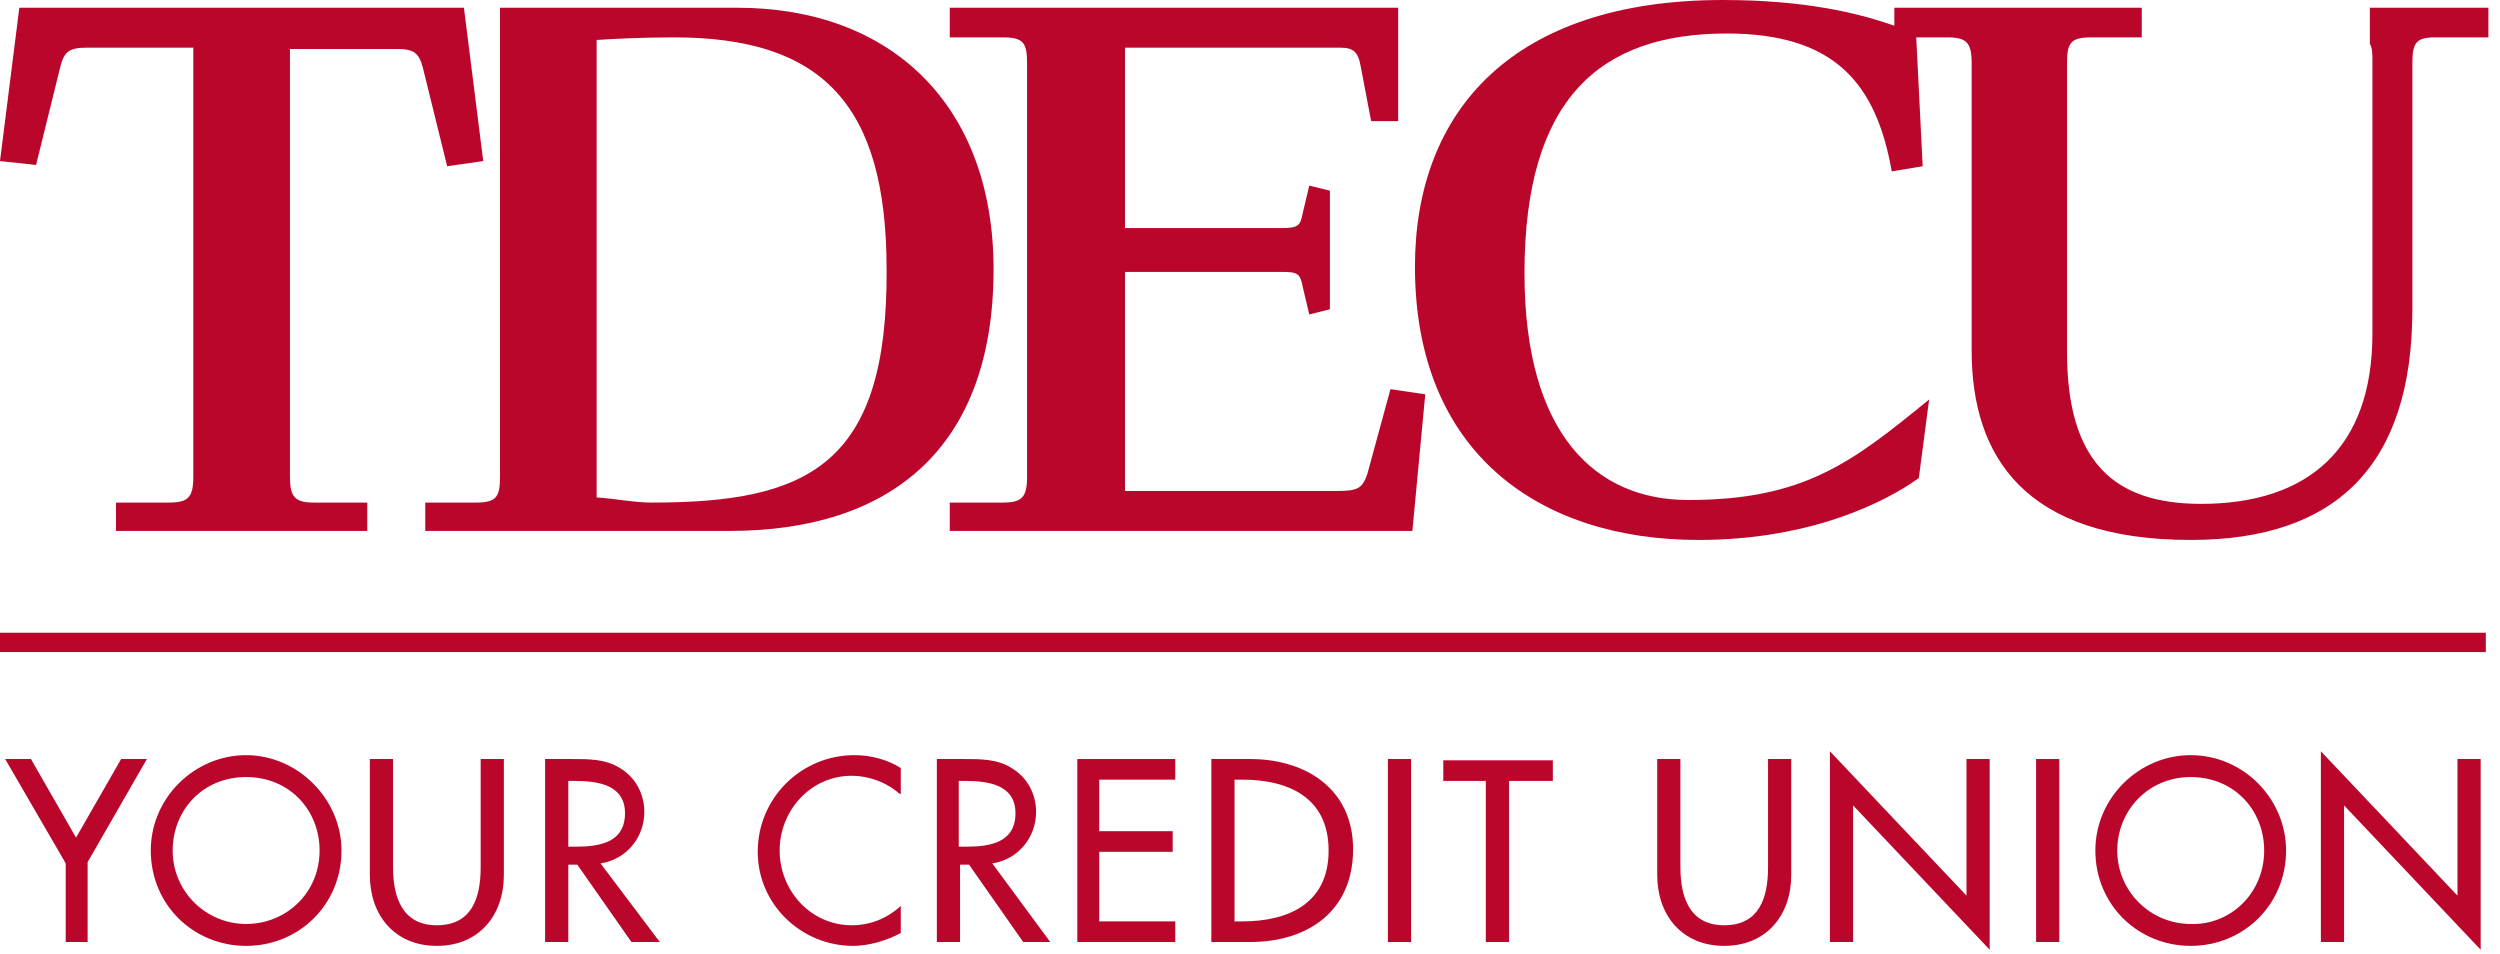 <?xml version="1.0" encoding="UTF-8"?>
<svg xmlns="http://www.w3.org/2000/svg" xmlns:xlink="http://www.w3.org/1999/xlink" width="194px" height="74px" viewBox="0 0 194 74">
  <!-- Generator: Sketch 50.2 (55047) - http://www.bohemiancoding.com/sketch -->
  <title>TDECU-logo</title>
  <desc>Created with Sketch.</desc>
  <defs></defs>
  <g id="Design" stroke="none" stroke-width="1" fill="none" fill-rule="evenodd">
    <g id="Artboard" transform="translate(-104, -685)" fill="#BB062C" fill-rule="nonzero">
      <g id="TDECU-logo" transform="translate(104, 685)">
        <g id="Group">
          <path d="M13.1,39 C14.6,39 15,38.6 15,37 L15,3.7 L6.7,3.7 C5.4,3.7 5,4 4.7,5.1 L2.8,12.8 L0,12.5 L1.5,0.6 L36,0.6 L37.5,12.5 L34.7,12.9 L32.8,5.2 C32.5,4.1 32.1,3.8 30.8,3.8 L22.5,3.8 L22.5,37 C22.5,38.6 22.9,39 24.4,39 L28.5,39 L28.5,41.2 L9,41.2 L9,39 L13.1,39 Z" id="Shape"></path>
          <path d="M87.3,38.1 L103.7,38.1 C105.4,38.1 105.7,37.9 106.1,36.8 L107.9,30.2 L110.6,30.6 L109.6,41.2 L73.7,41.2 L73.7,39 L77.8,39 C79.3,39 79.7,38.6 79.7,37 L79.7,4.9 C79.7,3.3 79.4,2.9 77.8,2.9 L73.7,2.9 L73.7,0.6 L108.5,0.6 L108.5,9.4 L106.4,9.4 L105.6,5.2 C105.4,4 105,3.7 104,3.7 L87.3,3.7 L87.3,17.7 L99.4,17.7 C100.8,17.7 100.9,17.5 101.1,16.5 L101.6,14.4 L103.2,14.8 L103.2,24 L101.6,24.4 L101.1,22.3 C100.9,21.2 100.7,21.1 99.4,21.1 L87.3,21.1 L87.3,38.1 Z" id="Shape"></path>
          <path d="M183.9,0.6 L183.9,3.4 C184.1,3.7 184.1,4.2 184.1,4.9 L184.1,25.9 C184.1,34.8 179.1,39.1 170.8,39.1 C164.1,39.1 160.4,35.9 160.4,27.3 L160.4,4.9 C160.4,3.3 160.7,2.9 162.3,2.9 L166.2,2.9 L166.2,0.6 L147,0.6 L147,2 C144.2,1 140,0 133.7,0 C117.4,0 109.8,8.6 109.8,20.7 C109.8,35.1 119.4,41.9 131.8,41.9 C140.6,41.9 146.4,38.9 148.9,37.1 L149.7,31 C143.7,35.9 140,38.8 131,38.8 C123.9,38.8 118.3,33.8 118.3,21.2 C118.3,7.6 124.2,2.6 134,2.6 C142.4,2.6 145.6,6.5 146.8,13.3 L149.2,12.9 L148.7,2.9 L151.1,2.9 C152.6,2.9 153,3.3 153,4.9 L153,27.2 C153,35.4 157.1,41.9 170,41.9 C181.3,41.9 187.2,36.1 187.2,24 L187.2,4.9 C187.2,3.3 187.5,2.9 189,2.9 L193.1,2.9 L193.1,0.6 L183.9,0.6 Z" id="Shape"></path>
          <path d="M57.2,0.6 L38.8,0.6 L38.8,12.8 L38.8,37 C38.8,38.6 38.5,39 36.9,39 L33,39 L33,41.2 L56.6,41.2 C69.1,41.2 77.1,34.8 77.1,20.9 C77.1,8.2 69.2,0.6 57.2,0.6 Z M50.6,39 C49.2,39 47.8,38.7 46.3,38.6 L46.3,3.1 C47.8,3 50.1,2.9 52.3,2.9 C63.8,2.9 68.8,8.1 68.8,20.9 C68.9,36.1 62.7,39 50.6,39 Z" id="Shape"></path>
        </g>
        <rect id="Rectangle-path" x="0" y="49.1" width="192.9" height="1.5"></rect>
        <g id="Group" transform="translate(0, 58)">
          <polygon id="Shape" points="0.4 0.9 2.4 0.9 5.9 7 9.4 0.9 11.4 0.9 6.8 8.9 6.8 15.1 5.1 15.1 5.1 9"></polygon>
          <path d="M26.5,8 C26.5,12.2 23.2,15.4 19.1,15.4 C15,15.4 11.7,12.2 11.7,8 C11.7,3.9 15.1,0.6 19.1,0.6 C23.1,0.6 26.5,4 26.5,8 Z M24.8,8 C24.8,4.9 22.5,2.3 19.1,2.3 C15.7,2.3 13.4,4.9 13.4,8 C13.4,11.2 16,13.7 19.1,13.7 C22.2,13.7 24.8,11.3 24.8,8 Z" id="Shape"></path>
          <path d="M30.5,0.9 L30.5,9.3 C30.5,11.6 31.2,13.8 33.9,13.8 C36.6,13.8 37.3,11.7 37.3,9.3 L37.3,0.9 L39.1,0.9 L39.1,9.9 C39.1,13 37.2,15.4 33.9,15.4 C30.6,15.4 28.7,13 28.7,9.9 L28.7,0.9 L30.5,0.9 Z" id="Shape"></path>
          <path d="M51.2,15.1 L49,15.1 L44.8,9.1 L44.1,9.1 L44.1,15.1 L42.3,15.1 L42.3,0.9 L44.4,0.9 C45.7,0.9 47,0.9 48.1,1.6 C49.3,2.3 50,3.6 50,5 C50,7 48.6,8.7 46.6,9 L51.2,15.1 Z M44.1,7.7 L44.7,7.7 C46.5,7.7 48.5,7.4 48.5,5.1 C48.5,2.9 46.4,2.6 44.6,2.6 L44.1,2.6 L44.1,7.7 Z" id="Shape"></path>
          <path d="M69.8,3.6 C68.8,2.7 67.4,2.2 66.1,2.2 C62.9,2.2 60.5,4.9 60.5,8 C60.5,11.1 62.9,13.8 66.1,13.8 C67.5,13.8 68.8,13.3 69.9,12.3 L69.9,14.4 C68.8,15 67.4,15.4 66.2,15.4 C62.2,15.4 58.8,12.2 58.8,8.1 C58.8,3.9 62.2,0.6 66.3,0.6 C67.5,0.6 68.8,0.9 69.9,1.6 L69.9,3.6 L69.8,3.6 Z" id="Shape"></path>
          <path d="M81.5,15.1 L79.4,15.1 L75.2,9.1 L74.5,9.1 L74.5,15.1 L72.7,15.1 L72.7,0.9 L74.8,0.9 C76.1,0.9 77.4,0.9 78.5,1.6 C79.7,2.3 80.4,3.6 80.4,5 C80.4,7 79,8.7 77,9 L81.5,15.1 Z M74.4,7.7 L75,7.7 C76.8,7.7 78.8,7.4 78.8,5.1 C78.8,2.9 76.7,2.6 74.9,2.6 L74.4,2.6 L74.4,7.7 Z" id="Shape"></path>
          <polygon id="Shape" points="83.6 0.9 91.2 0.9 91.2 2.5 85.3 2.5 85.3 6.5 91 6.5 91 8.1 85.3 8.1 85.3 13.5 91.2 13.5 91.2 15.1 83.6 15.1"></polygon>
          <path d="M94,0.9 L97,0.9 C101.3,0.9 105,3.2 105,7.9 C105,12.7 101.5,15.1 97,15.1 L94,15.1 L94,0.9 Z M95.8,13.5 L96.4,13.5 C100,13.5 103.1,12.1 103.1,8 C103.1,3.9 100,2.5 96.4,2.5 L95.8,2.5 L95.8,13.5 Z" id="Shape"></path>
          <polygon id="Shape" points="109.5 15.1 107.7 15.1 107.7 0.9 109.5 0.9"></polygon>
          <polygon id="Shape" points="117.1 15.1 115.3 15.1 115.3 2.6 112 2.6 112 1 120.5 1 120.5 2.6 117.1 2.6"></polygon>
          <path d="M130.4,0.9 L130.4,9.3 C130.4,11.6 131.1,13.8 133.8,13.8 C136.5,13.8 137.2,11.7 137.2,9.3 L137.2,0.9 L139,0.9 L139,9.9 C139,13 137.1,15.4 133.8,15.4 C130.5,15.4 128.6,13 128.6,9.9 L128.6,0.9 L130.4,0.9 Z" id="Shape"></path>
          <polygon id="Shape" points="142 0.3 152.6 11.5 152.6 0.9 154.4 0.9 154.4 15.7 143.8 4.5 143.8 15.1 142 15.1"></polygon>
          <polygon id="Shape" points="159.8 15.1 158 15.1 158 0.9 159.8 0.9"></polygon>
          <path d="M177.4,8 C177.4,12.2 174.1,15.4 170,15.4 C165.9,15.4 162.6,12.2 162.6,8 C162.6,3.9 166,0.6 170,0.6 C174.1,0.6 177.4,4 177.4,8 Z M175.7,8 C175.7,4.9 173.4,2.3 170,2.3 C166.7,2.3 164.3,4.9 164.3,8 C164.3,11.2 166.9,13.7 170,13.7 C173.1,13.8 175.7,11.3 175.7,8 Z" id="Shape"></path>
          <polygon id="Shape" points="180.1 0.3 190.7 11.5 190.7 0.9 192.5 0.9 192.5 15.7 181.9 4.5 181.9 15.1 180.1 15.1"></polygon>
        </g>
      </g>
    </g>
  </g>
</svg>
